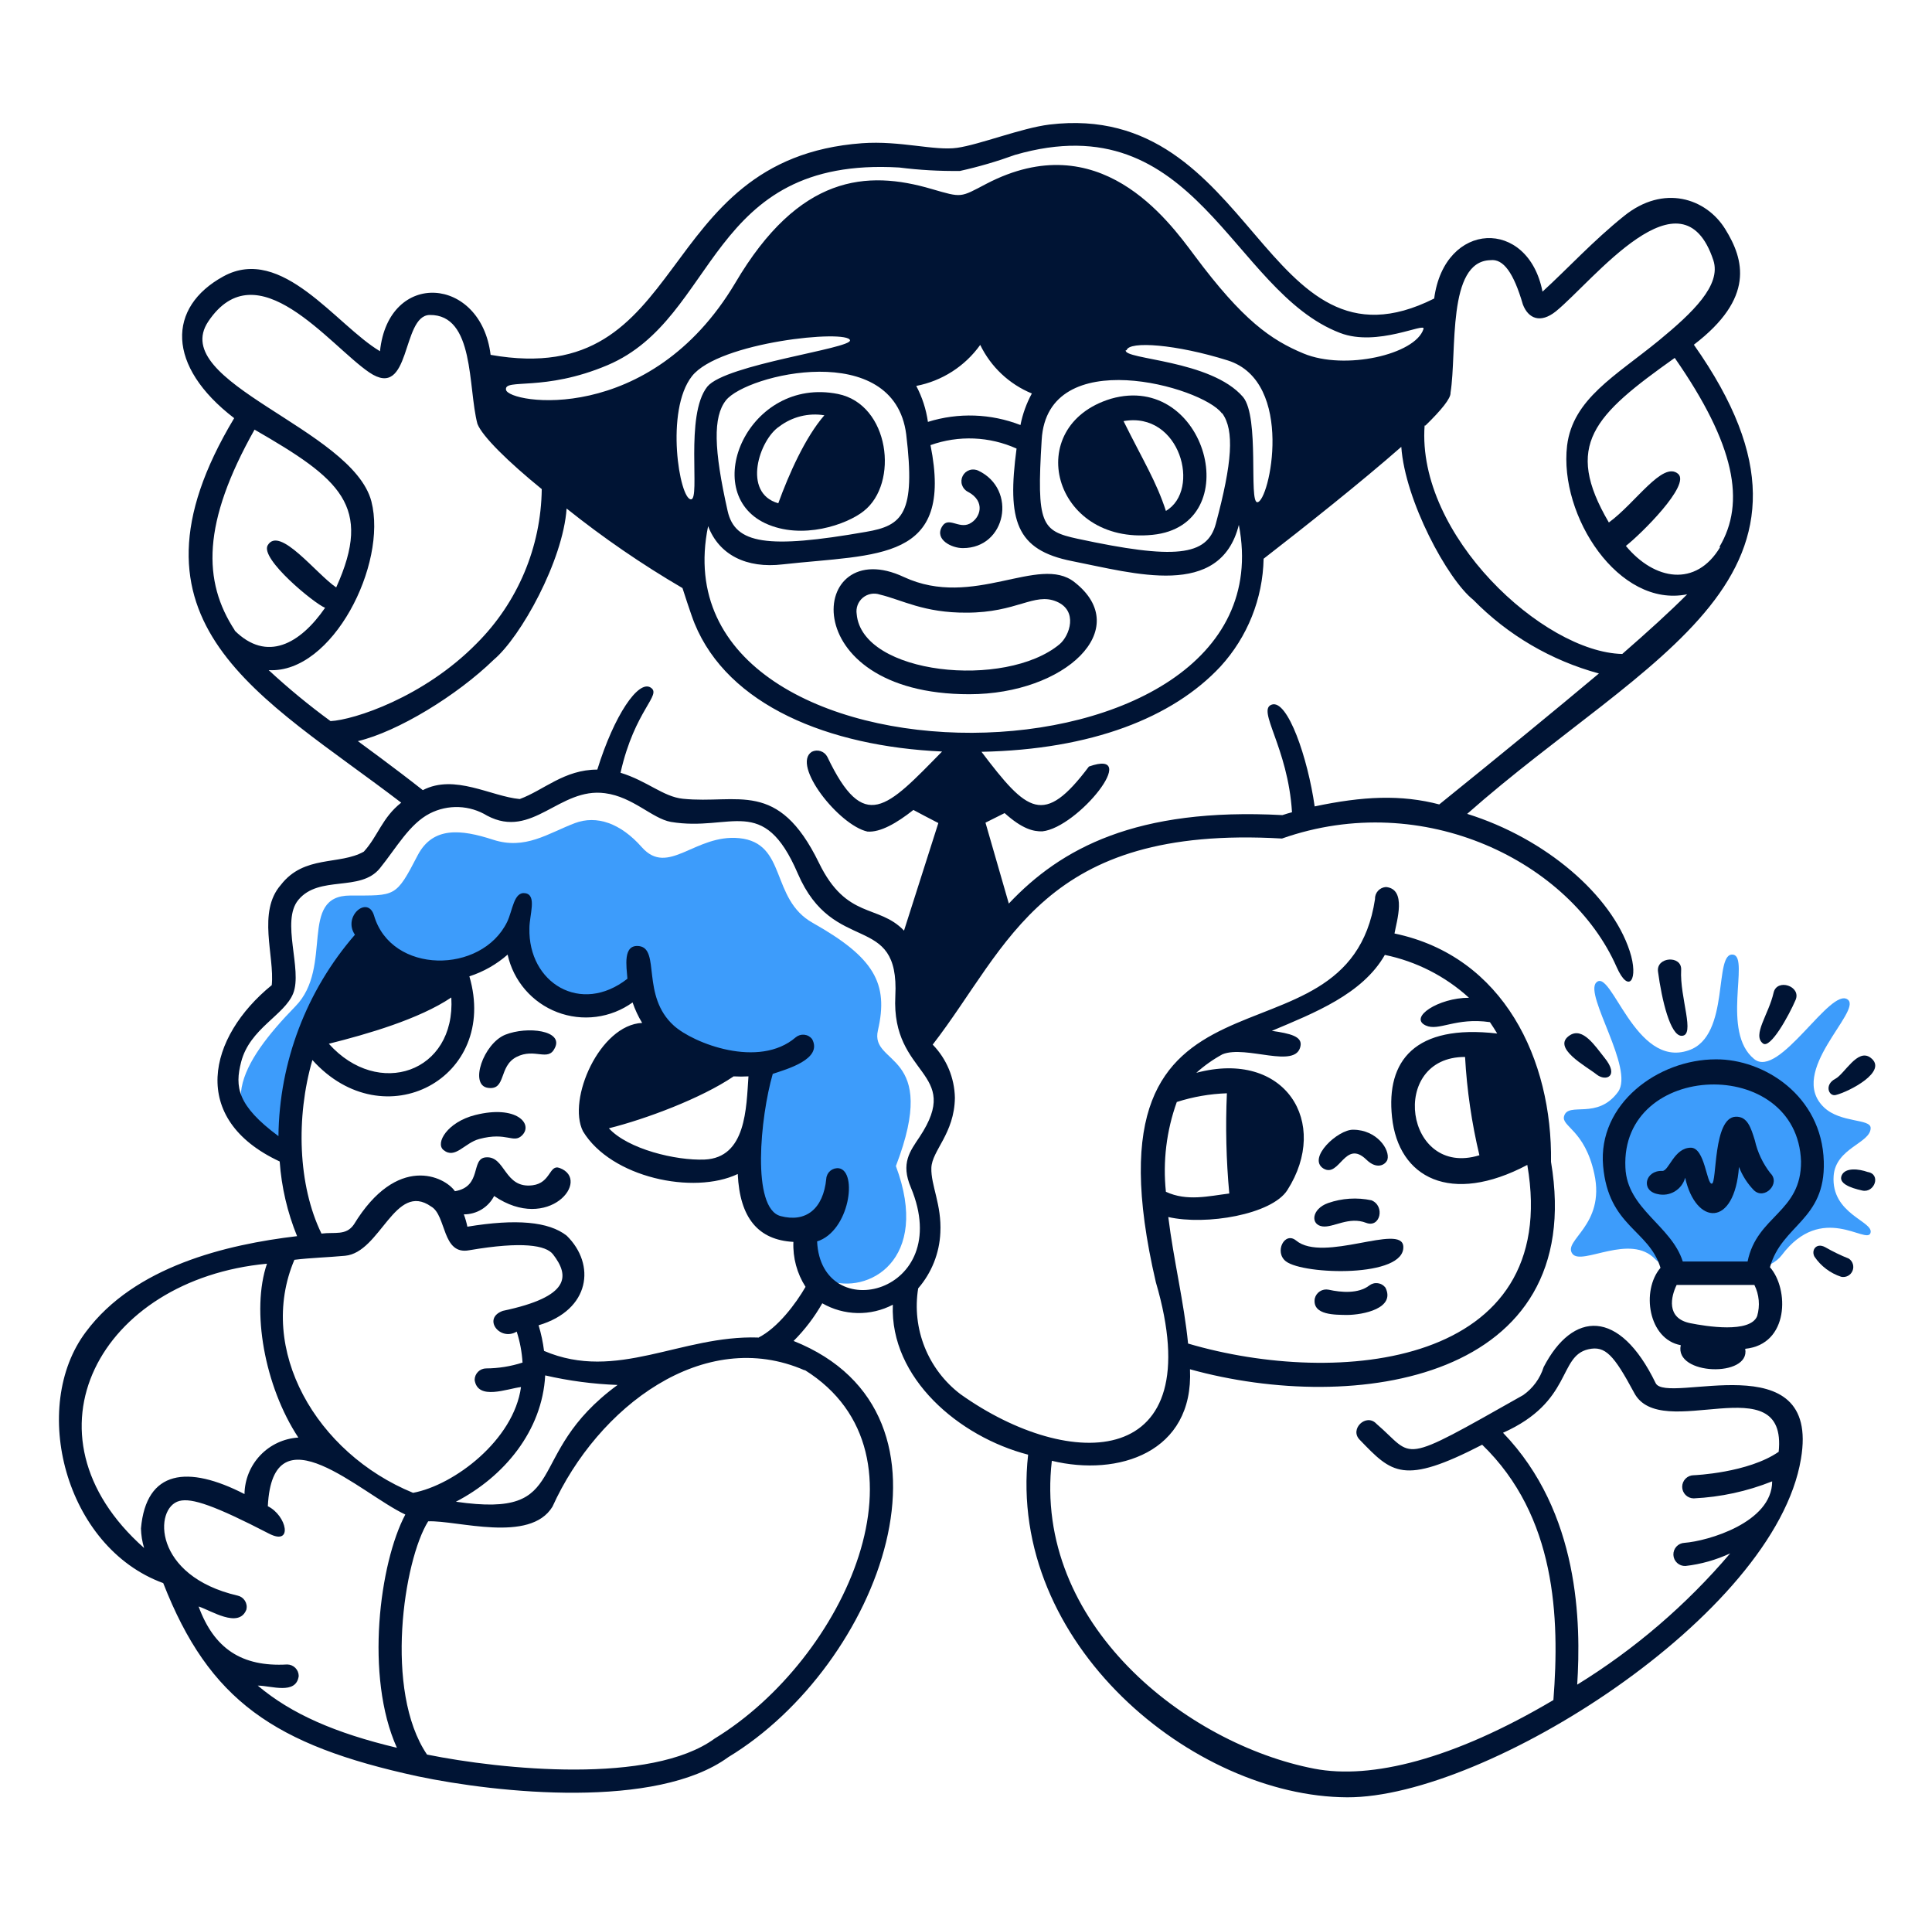 <svg width="156" height="155" viewBox="0 0 156 155" fill="none" xmlns="http://www.w3.org/2000/svg">
<path d="M70.888 83.182C71.768 79.383 70.587 77.299 65.623 74.504C62.172 72.567 63.577 68.05 59.686 67.664C56.127 67.317 53.95 70.806 51.819 68.39C50.105 66.452 48.175 65.788 46.415 66.452C44.238 67.278 42.416 68.637 39.807 67.788C37.197 66.939 34.951 66.722 33.731 69.038C31.948 72.481 31.948 72.288 28.288 72.296C24.042 72.296 26.976 78.055 23.849 81.244C19.495 85.706 16.708 90.307 23.641 93.063C23.71 93.063 23.71 82.147 30.002 76.604C33.183 78.65 37.877 79.646 41.629 75.392C42.625 79.499 44.871 82.07 51.256 80.155C52.191 81.961 53.648 83.443 55.439 84.407C57.23 85.371 59.269 85.773 61.292 85.559C61.045 91.813 58.914 99.625 64.766 99.386C64.959 100.197 65.082 102.713 66.812 103.354C70.077 104.566 75.188 101.741 72.339 94.136C75.929 84.795 70.216 86.069 70.888 83.182Z" fill="#3D9CFB"/>
<path d="M148.058 94.924C148.228 92.662 151.046 92.291 151.046 91.064C151.046 90.292 148.622 90.678 147.278 89.396C144.283 86.54 150.366 81.63 149.208 80.704C147.827 79.6 143.658 87.142 141.643 85.498C138.956 83.321 141.265 77.345 139.968 77.075C138.308 76.743 139.79 83.637 136.347 84.795C132.016 86.293 130.094 78.04 128.882 79.329C127.932 80.341 131.97 86.278 130.657 88.138C128.974 90.454 126.643 88.91 126.295 90.099C126.041 90.948 127.963 91.195 128.735 94.77C129.646 98.962 126.125 100.135 126.975 101.231C127.747 102.196 131.653 99.51 133.668 101.671C134.787 102.868 142.114 103.648 143.866 101.332C147.109 97.024 150.706 100.498 151.03 99.548C151.355 98.599 147.834 98.043 148.058 94.924Z" fill="#3D9CFB"/>
<path d="M133.876 78.434C134.185 80.75 134.872 83.621 135.783 83.621C136.926 83.621 135.621 80.533 135.745 78.302C135.814 77.098 133.722 77.229 133.876 78.434Z" fill="#001434"/>
<path d="M142.352 84.239C142.947 84.703 144.445 81.985 144.985 80.727C145.464 79.607 143.48 78.959 143.209 80.14C142.823 81.877 141.465 83.56 142.352 84.239Z" fill="#001434"/>
<path d="M129.561 85.397C128.789 84.432 127.816 82.919 126.774 83.567C125.191 84.563 128.14 86.115 128.905 86.733C129.669 87.35 130.773 86.887 129.561 85.397Z" fill="#001434"/>
<path d="M110.562 103.779C109.682 104.458 108.292 104.342 107.281 104.118C107.037 104.068 106.784 104.115 106.574 104.249C106.365 104.383 106.217 104.594 106.161 104.836C105.945 106.211 107.875 106.133 108.724 106.157C110.099 106.157 112.7 105.608 111.867 103.949C111.792 103.851 111.7 103.77 111.594 103.709C111.488 103.647 111.371 103.608 111.25 103.592C111.128 103.576 111.005 103.584 110.887 103.617C110.769 103.649 110.658 103.704 110.562 103.779Z" fill="#001434"/>
<path d="M150.806 94.615C150.111 94.368 149.015 94.229 148.714 94.877C148.413 95.526 149.386 95.897 150.374 96.113C151.362 96.329 151.91 94.793 150.806 94.615Z" fill="#001434"/>
<path d="M148.228 88.4C149.262 88.153 152.528 86.486 151.03 85.382C149.98 84.61 148.938 86.71 148.189 87.096C147.286 87.567 147.657 88.539 148.228 88.4Z" fill="#001434"/>
<path d="M138.547 85.521C133.868 85.521 128.997 89.126 129.445 94.136C129.885 99.031 133.135 99.255 134.077 102.35C132.494 104.203 133.104 108.125 135.714 108.596C135.165 111.036 141.357 111.229 140.917 108.889C144.476 108.534 144.46 104.049 142.916 102.304C143.866 98.861 147.409 98.521 147.263 93.766C147.108 88.439 142.407 85.49 138.547 85.521ZM141.882 106.249C141.318 107.654 137.752 107.075 136.478 106.82C134.494 106.419 134.934 104.643 135.382 103.732H141.658C142.047 104.513 142.127 105.412 141.882 106.249ZM141.11 101.841H135.876C134.957 98.93 131.375 97.61 131.244 94.26C130.834 85.636 145.14 85.166 145.425 93.766C145.449 97.888 141.866 98.12 141.11 101.841Z" fill="#001434"/>
<path d="M142.947 94.708C142.341 93.93 141.914 93.029 141.697 92.067C141.38 91.041 141.102 90.122 140.153 90.153C138.308 90.215 138.647 95.51 138.223 95.557C137.798 95.603 137.667 92.662 136.532 92.654C135.166 92.654 134.756 94.561 134.216 94.53C132.85 94.468 132.448 96.12 133.845 96.398C134.315 96.51 134.809 96.434 135.224 96.188C135.639 95.941 135.942 95.544 136.069 95.078C136.933 98.938 140.052 99.116 140.415 94.206C140.685 94.909 141.095 95.549 141.62 96.09C142.476 96.908 143.804 95.534 142.947 94.708Z" fill="#001434"/>
<path d="M38.379 90.014C36.125 90.577 35.129 92.284 35.808 92.839C36.75 93.611 37.491 92.276 38.696 91.951C40.942 91.349 41.452 92.353 42.154 91.658C43.081 90.74 41.699 89.18 38.379 90.014Z" fill="#001434"/>
<path d="M104.656 100.15C103.722 99.378 102.865 101.092 103.837 101.833C105.266 102.922 113.472 103.169 113.31 100.621C113.186 98.73 106.864 101.972 104.656 100.15Z" fill="#001434"/>
<path d="M93.068 43.176C100.726 42.404 97.438 29.975 89.702 32.191C82.484 34.391 84.993 44.002 93.068 43.176ZM94.141 41.246C93.369 38.868 92.296 37.17 90.721 33.997C95.291 33.179 97.005 39.571 94.141 41.246Z" fill="#001434"/>
<path d="M77.751 44.249C81.256 44.249 82.144 39.501 79.01 38.004C78.898 37.947 78.776 37.914 78.652 37.904C78.527 37.895 78.402 37.91 78.284 37.95C78.165 37.989 78.055 38.051 77.96 38.132C77.866 38.214 77.788 38.313 77.732 38.424C77.676 38.536 77.642 38.657 77.632 38.782C77.623 38.907 77.638 39.032 77.678 39.15C77.717 39.269 77.779 39.379 77.86 39.474C77.942 39.568 78.041 39.646 78.153 39.702C79.619 40.474 79.164 41.848 78.284 42.281C77.404 42.713 76.562 41.655 76.06 42.52C75.451 43.562 76.848 44.257 77.751 44.249Z" fill="#001434"/>
<path d="M78.268 56.045C85.989 56.045 91.593 50.78 86.76 46.997C83.889 44.728 78.6 49.198 72.98 46.581C65.314 42.983 63.94 56.053 78.268 56.045ZM71.05 48.001C72.834 48.426 74.601 49.483 78.052 49.46C82.113 49.46 83.503 47.816 85.294 48.557C87.085 49.298 86.367 51.328 85.556 52.008C81.187 55.644 69.606 54.478 69.174 49.576C69.135 49.332 69.16 49.083 69.246 48.852C69.333 48.621 69.477 48.416 69.666 48.257C69.855 48.099 70.082 47.992 70.324 47.947C70.567 47.902 70.817 47.921 71.05 48.001Z" fill="#001434"/>
<path d="M40.787 83.537C39.035 84.262 37.877 87.597 39.39 87.821C40.903 88.045 40.231 86.084 41.706 85.328C43.181 84.571 44.254 85.737 44.794 84.617C45.543 83.189 42.586 82.819 40.787 83.537Z" fill="#001434"/>
<path d="M61.786 42.242C64.766 43.632 68.394 42.335 69.73 41.269C72.609 39.03 71.837 32.638 67.653 31.804C60.443 30.369 56.413 39.702 61.786 42.242ZM62.928 34.429C63.442 34.04 64.029 33.76 64.654 33.604C65.279 33.449 65.929 33.422 66.564 33.526C65.02 35.294 63.693 38.289 62.843 40.629C59.894 39.795 61.315 35.487 62.928 34.429Z" fill="#001434"/>
<path d="M106.786 99.008C107.674 99.124 108.909 98.174 110.314 98.722C111.449 99.154 111.858 97.356 110.739 96.9C109.572 96.653 108.36 96.73 107.234 97.124C105.891 97.603 105.798 98.876 106.786 99.008Z" fill="#001434"/>
<path d="M149.285 101.609C148.626 101.346 147.987 101.036 147.371 100.683C146.637 100.289 146.228 100.953 146.514 101.455C147.033 102.219 147.79 102.789 148.668 103.076C148.852 103.115 149.044 103.088 149.211 103.001C149.377 102.914 149.508 102.771 149.581 102.597C149.654 102.424 149.665 102.231 149.611 102.05C149.557 101.87 149.442 101.714 149.285 101.609Z" fill="#001434"/>
<path d="M133.683 111.653C130.749 105.601 126.99 105.84 124.643 110.364C124.357 111.28 123.776 112.075 122.991 112.626C112.769 118.401 114.29 117.644 111.14 114.942C110.314 114.054 108.932 115.382 109.797 116.239C112.391 118.925 113.294 119.929 119.679 116.633C125.646 122.407 125.947 130.583 125.43 137.245C117.324 142.047 110.708 143.668 106.13 142.788C95.816 140.804 83.402 131.1 84.931 117.93C90.281 119.227 96.395 117.273 96.086 110.541C109.396 114.232 128.209 111.445 125.237 93.797C125.353 85.575 121.439 77.206 112.599 75.361C112.769 74.373 113.611 71.771 111.912 71.609C111.665 71.623 111.434 71.734 111.267 71.917C111.101 72.101 111.014 72.342 111.025 72.59C108.793 87.389 86.768 75.338 93.33 103.516C97.792 118.702 86.428 118.864 77.558 112.556C76.266 111.576 75.266 110.263 74.663 108.757C74.061 107.252 73.879 105.611 74.138 104.01C75.225 102.755 75.857 101.169 75.929 99.51C76.045 97.255 75.157 95.688 75.203 94.283C75.25 92.878 77.064 91.519 77.103 88.624C77.073 87.018 76.433 85.483 75.311 84.332C81.487 76.349 84.174 66.576 103.513 67.695C114.993 63.65 126.82 69.617 130.533 78.063C131.529 80.317 132.34 79.059 131.591 76.782C130.116 72.265 124.813 67.68 118.467 65.703C133.058 52.826 149.98 46.557 136.771 27.829C141.704 24.061 140.839 20.958 139.295 18.48C137.751 16.002 134.331 14.859 131.135 17.437C128.626 19.452 126.619 21.653 124.55 23.544C123.392 17.576 116.637 17.808 115.803 24.1C101.977 31.048 101.374 8.05 84.73 10.057C82.483 10.335 79.118 11.671 77.288 11.933C75.458 12.195 72.694 11.339 69.606 11.562C52.499 12.821 55.903 31.526 39.614 28.647C38.842 22.286 31.369 21.745 30.682 28.354C27.146 26.254 22.769 19.73 18.044 22.309C13.497 24.795 13.412 29.543 18.909 33.758C8.95 50.348 21.178 56.215 32.396 64.8C30.852 66.012 30.52 67.502 29.377 68.753C27.408 69.864 24.56 69 22.676 71.439C20.761 73.624 22.182 77.183 21.943 79.53C16.786 83.722 15.218 90.338 22.583 93.766C22.73 95.837 23.204 97.872 23.988 99.795C18.268 100.467 10.864 102.242 6.942 107.515C2.372 113.56 5.229 124.909 13.18 127.804C16.894 137.292 22.136 140.881 33.708 143.398C40.239 144.772 53.008 146.085 58.806 141.854C71.011 134.474 78.816 114.139 64.079 108.256C64.984 107.352 65.763 106.328 66.395 105.215C67.258 105.711 68.233 105.982 69.229 106.002C70.224 106.022 71.209 105.791 72.092 105.33C71.853 111.259 77.442 115.992 83.016 117.436C81.31 132.706 96.349 145.042 108.778 145.097C119.972 145.143 143.318 130.428 145.417 117.783C147.039 108.28 134.54 113.46 133.683 111.653ZM98.711 85.112C100.626 84.34 104.663 86.355 105.011 84.44C105.157 83.668 104.185 83.436 102.695 83.22C106.122 81.776 110.013 80.256 111.82 77.09C114.354 77.612 116.7 78.807 118.613 80.549C116.158 80.549 113.719 82.139 115.124 82.788C116.182 83.274 117.525 82.116 120.304 82.518C120.505 82.819 120.705 83.12 120.891 83.436C114.236 82.664 111.912 85.644 112.399 90.184C112.916 95.101 117.147 97.309 123.323 94.044C126.133 110.341 108.029 112.031 95.932 108.465C95.608 105.168 94.751 101.656 94.334 98.251C97.375 98.946 102.687 98.05 103.945 96.082C107.427 90.631 103.768 84.702 96.596 86.609C97.24 86.029 97.95 85.527 98.711 85.112ZM119.455 93.264C113.433 95.124 112.09 85.305 118.297 85.328C118.445 88.002 118.833 90.659 119.455 93.264ZM94.141 96.213C93.885 93.761 94.186 91.283 95.021 88.964C96.33 88.543 97.692 88.307 99.066 88.261C98.946 90.96 99.011 93.663 99.259 96.352C97.607 96.553 95.855 97.008 94.141 96.213ZM55.795 40.312C54.861 40.312 53.688 33.148 55.872 30.369C58.057 27.589 68.487 26.578 68.634 27.474C68.742 28.145 58.597 29.411 57.115 31.21C55.27 33.526 56.575 40.32 55.795 40.312ZM73.173 35.07C73.945 41.47 72.887 42.435 69.923 42.937C61.956 44.334 59.346 43.91 58.752 41.246C57.633 36.267 57.563 33.657 58.613 32.322C60.273 30.214 72.193 27.35 73.173 35.07ZM57.177 42.474C58.057 44.79 60.265 45.909 63.199 45.562C70.919 44.705 77.025 45.369 75.134 35.935C77.399 35.127 79.889 35.226 82.082 36.213C81.31 42.018 82.02 44.404 86.567 45.299C91.57 46.28 98.526 48.387 100.031 42.373C104.347 64.615 52.576 64.862 57.177 42.474ZM73.984 31.156C76.066 30.755 77.915 29.57 79.148 27.844C80.008 29.62 81.492 31.016 83.317 31.766C82.883 32.563 82.573 33.422 82.398 34.313C80.009 33.383 77.373 33.293 74.925 34.059C74.782 33.044 74.463 32.062 73.984 31.156ZM98.688 33.364C99.684 34.738 99.499 37.347 98.171 42.288C97.468 44.905 94.859 45.183 87.007 43.493C84.089 42.86 83.688 42.358 84.112 35.495C84.576 27.697 97.074 31.21 98.657 33.364H98.688ZM90.968 28.276C91.161 27.504 94.998 27.798 99.128 29.095C104.609 30.816 102.502 40.544 101.521 40.544C100.819 40.544 101.722 33.688 100.371 32.051C97.777 29.033 90.713 29.041 90.898 28.276H90.968ZM116.266 64.954C113.117 64.121 110.029 64.283 106.153 65.101C105.597 61.179 103.976 56.478 102.702 56.879C101.428 57.281 103.999 60.299 104.323 65.572C104.053 65.649 103.783 65.719 103.551 65.804C91.732 65.171 85.649 68.498 81.457 72.945L79.573 66.414L81.117 65.641C82.545 66.923 83.433 67.132 84.159 67.116C87.054 66.815 92.218 60.361 87.926 61.882C84.267 66.753 82.947 65.564 79.249 60.693C88.119 60.515 94.689 57.945 98.549 53.807C100.728 51.426 101.966 48.333 102.031 45.106C105.289 42.582 109.897 38.93 113.148 36.074C113.449 40.405 116.869 46.766 118.961 48.426C121.754 51.274 125.255 53.325 129.105 54.37C125.608 57.304 121.331 60.809 116.197 64.954H116.266ZM138.902 44.157C136.941 47.445 133.583 46.851 131.282 44.072C132.479 43.138 136.539 39.139 135.497 38.251C134.254 37.193 132.069 40.605 129.908 42.18C126.233 35.919 128.703 33.526 135.227 28.894C140.106 35.904 140.971 40.567 138.832 44.157H138.902ZM115.101 34.352C116.375 33.109 117.162 32.152 117.123 31.704C117.656 28.408 116.815 21.089 120.343 21.004C121.385 20.873 122.219 22.015 122.967 24.586C123.408 25.729 124.388 26.13 125.631 25.134C128.642 22.679 135.806 13.346 138.346 21.012C139.002 23.019 136.694 25.227 133.945 27.489C130.456 30.345 126.997 32.198 126.534 35.981C125.87 41.655 130.718 49.105 136.231 47.978C134.841 49.375 133.081 50.973 130.989 52.795C124.612 52.656 114.383 43.199 115.031 34.352H115.101ZM49.071 29.473C58.026 25.667 57.077 12.605 72.609 13.523C74.235 13.728 75.873 13.821 77.512 13.801C79.02 13.466 80.506 13.032 81.959 12.504C96.627 8.258 99.406 23.521 108.207 26.879C111.218 28.037 115.155 25.968 114.939 26.562C114.282 28.624 108.585 29.921 105.258 28.539C102.625 27.443 100.355 25.868 96.457 20.634C94.264 17.692 88.737 10.103 79.65 14.836C77.504 15.963 77.697 15.971 75.234 15.26C69.992 13.716 64.519 14.102 59.37 22.841C52.468 34.445 41.042 32.584 40.857 31.465C40.702 30.515 43.922 31.658 49.071 29.473ZM18.963 50.896C16.353 46.92 16.315 42.219 20.553 34.684C27.455 38.66 30.134 40.829 27.146 47.422C25.548 46.349 22.568 42.412 21.618 44.018C20.97 45.114 25.401 48.742 26.25 49.067C24.235 51.985 21.541 53.49 18.939 50.896H18.963ZM21.719 54.1C26.853 54.37 31.292 45.546 29.987 40.474C28.443 34.599 13.52 30.878 16.817 25.953C20.754 20.085 26.59 27.867 29.809 30.06C33.214 32.376 32.396 25.482 34.688 25.428C38.34 25.374 37.776 31.279 38.548 34.213C38.934 35.224 41.057 37.301 43.744 39.486C43.687 44.167 41.8 48.639 38.487 51.946C34.218 56.292 28.574 58.122 26.69 58.215C24.947 56.941 23.28 55.567 21.696 54.1H21.719ZM28.914 59.828C32.133 59.056 36.889 56.154 39.869 53.259C42.046 51.429 45.458 45.276 45.751 41.053C48.711 43.418 51.838 45.565 55.108 47.476C55.108 47.476 55.795 49.63 56.081 50.325C58.783 56.941 66.889 60.253 76.068 60.67C71.598 65.232 69.776 67.332 66.804 61.102C66.69 60.882 66.494 60.716 66.259 60.639C66.023 60.563 65.767 60.582 65.546 60.693C63.894 61.758 67.738 66.622 70.039 67.132C71.081 67.216 72.416 66.444 73.752 65.387C74.254 65.657 75.026 66.066 75.767 66.444L72.995 75.129C70.927 72.968 68.363 74.265 66.125 69.656C62.813 62.862 59.57 64.939 55.139 64.484C53.549 64.321 52.267 63.048 50.105 62.384C51.256 57.265 53.502 56.092 52.522 55.497C51.541 54.903 49.604 57.705 48.23 62.129C45.558 62.129 43.914 63.789 41.968 64.507C39.653 64.298 36.711 62.453 34.14 63.789C31.84 61.974 29.13 60.006 28.891 59.828H28.914ZM23.795 101.702C25.1 101.54 26.467 101.509 27.864 101.378C30.728 101.115 31.886 95.348 34.812 97.402C36.07 98.12 35.669 101.362 37.9 100.93C42.192 100.197 44.076 100.536 44.647 101.254C46.006 103.007 46.068 104.674 40.602 105.825C38.911 106.434 40.378 108.31 41.721 107.5C41.983 108.31 42.141 109.151 42.192 110.001C41.244 110.307 40.255 110.466 39.259 110.472C39.011 110.472 38.773 110.57 38.598 110.746C38.423 110.921 38.325 111.158 38.325 111.406C38.572 113.089 40.965 112.101 42.069 111.977C41.482 116.262 36.665 119.898 33.353 120.516C25.525 117.312 20.707 108.92 23.772 101.702H23.795ZM44.022 111.036C45.941 111.477 47.898 111.735 49.866 111.808C42.053 117.52 46.353 122.616 36.812 121.234C40.702 119.219 43.783 115.513 44.022 111.036ZM11.382 123.388C11.394 123.924 11.48 124.457 11.636 124.97C1.237 115.76 8.101 103.277 21.557 102.019C20.267 105.778 21.356 111.908 24.089 116.054C22.922 116.126 21.826 116.636 21.02 117.482C20.214 118.328 19.758 119.448 19.742 120.616C15.164 118.262 11.798 118.655 11.382 123.395V123.388ZM20.823 136.079C21.881 136.079 23.911 136.851 24.12 135.307C24.12 135.06 24.021 134.822 23.846 134.647C23.671 134.472 23.433 134.373 23.186 134.373C19.518 134.582 17.287 133.092 16.037 129.695C16.979 129.973 19.287 131.525 19.897 129.934C19.924 129.815 19.928 129.691 19.907 129.57C19.887 129.449 19.843 129.333 19.777 129.229C19.712 129.125 19.627 129.035 19.527 128.964C19.427 128.893 19.314 128.842 19.194 128.815C12.339 127.232 12.408 121.712 14.485 121.172C15.489 120.91 17.349 121.55 21.726 123.812C23.687 124.824 23.155 122.353 21.626 121.597C22.02 113.606 29.145 120.601 32.727 122.268C30.651 126.175 29.447 135.338 32.048 141.098C27.084 139.916 23.533 138.372 20.823 136.087V136.079ZM64.982 110.603C75.79 117.351 68.217 133.949 57.702 140.356C52.607 144.085 40.502 142.865 34.48 141.646C30.998 136.512 32.596 125.974 34.573 122.816C36.889 122.716 42.794 124.615 44.609 121.635C48.268 113.568 56.837 107.067 64.974 110.626L64.982 110.603ZM61.207 107.978C54.984 107.778 49.804 111.568 43.929 109.059C43.842 108.358 43.695 107.666 43.489 106.99C47.674 105.747 48.121 102.073 45.759 99.757C44.308 98.614 41.675 98.382 37.738 99.031C37.669 98.692 37.574 98.359 37.452 98.035C37.957 98.038 38.453 97.901 38.885 97.64C39.317 97.378 39.668 97.002 39.9 96.553C44.292 99.548 47.782 95.256 45.188 94.291C44.339 93.974 44.493 95.495 43.003 95.688C40.687 95.981 40.826 93.287 39.22 93.434C37.985 93.542 38.958 95.788 36.734 96.167C35.901 94.962 32.064 93.125 28.574 98.853C27.941 99.772 27.03 99.448 25.957 99.587C24.05 95.68 23.888 90.184 25.224 85.575C31.006 91.998 40.309 87.034 37.9 78.82C39.038 78.452 40.089 77.855 40.988 77.067C41.219 78.113 41.706 79.085 42.405 79.896C43.104 80.707 43.993 81.332 44.994 81.714C45.994 82.097 47.073 82.225 48.135 82.088C49.197 81.951 50.208 81.552 51.078 80.927C51.275 81.504 51.534 82.058 51.85 82.579C48.422 82.742 45.782 88.755 47.071 91.326C49.341 95.078 56.011 96.475 59.57 94.777C59.732 98.328 61.222 100.104 64.063 100.258C64.01 101.54 64.352 102.807 65.044 103.887C64.287 105.199 62.805 107.214 61.207 108.002V107.978ZM26.552 84.262C29.64 83.49 33.839 82.278 36.441 80.526C36.804 86.594 30.535 88.717 26.552 84.262ZM59.238 86.895C59.637 86.918 60.036 86.918 60.435 86.895C60.257 89.435 60.257 93.472 56.884 93.611C54.568 93.704 50.708 92.77 49.164 91.087C52.136 90.346 56.621 88.671 59.238 86.895ZM65.978 100.22C68.603 99.386 69.267 94.561 67.738 94.314C67.616 94.299 67.492 94.309 67.374 94.343C67.256 94.377 67.146 94.435 67.05 94.513C66.955 94.591 66.877 94.687 66.82 94.796C66.763 94.906 66.728 95.025 66.719 95.148C66.48 97.61 65.059 98.714 63.029 98.174C60.659 97.541 61.392 90.168 62.396 86.694C63.508 86.316 66.464 85.513 65.569 83.876C65.492 83.78 65.396 83.7 65.287 83.64C65.179 83.581 65.059 83.545 64.936 83.532C64.813 83.52 64.689 83.533 64.571 83.569C64.453 83.606 64.343 83.666 64.249 83.745C61.276 86.3 55.98 84.224 54.406 82.796C51.758 80.402 53.325 76.62 51.619 76.38C50.26 76.203 50.592 78.04 50.661 79.013C46.902 81.962 42.64 79.352 42.748 74.936C42.748 73.871 43.366 72.273 42.424 72.111C41.482 71.949 41.405 73.485 40.949 74.427C38.873 78.665 31.6 78.665 30.203 73.918C29.709 72.242 27.64 73.979 28.659 75.462C24.738 79.978 22.55 85.74 22.483 91.72C19.163 89.257 18.947 87.744 19.472 85.729C20.167 83.027 22.962 81.969 23.672 80.202C24.444 78.264 22.661 74.381 24.089 72.651C25.764 70.621 29.099 72.041 30.674 70.096C31.994 68.467 33.052 66.522 34.704 65.672C35.426 65.302 36.232 65.124 37.043 65.155C37.854 65.186 38.644 65.426 39.336 65.85C42.995 67.788 45.165 63.534 48.855 64.036C51.109 64.329 52.653 66.074 54.166 66.352C59.045 67.17 61.624 64.036 64.411 70.505C67.306 77.245 72.648 73.516 72.293 80.418C71.961 86.926 77.782 86.455 74.254 91.782C73.482 92.94 72.71 93.905 73.551 95.873C77.133 104.474 66.294 107.114 65.978 100.22ZM143.619 117.204C141.156 118.91 136.81 119.095 136.763 119.095C136.516 119.095 136.278 119.194 136.103 119.369C135.928 119.544 135.829 119.782 135.829 120.029C135.829 120.277 135.928 120.515 136.103 120.69C136.278 120.865 136.516 120.964 136.763 120.964C138.935 120.861 141.075 120.396 143.094 119.589C143.094 122.917 137.883 124.414 136.014 124.553C135.767 124.564 135.533 124.672 135.365 124.854C135.197 125.037 135.109 125.278 135.119 125.526C135.129 125.774 135.237 126.007 135.42 126.175C135.602 126.343 135.844 126.432 136.092 126.422C137.343 126.279 138.563 125.935 139.705 125.403C136.168 129.562 132 133.139 127.352 136.002C127.661 131.077 127.569 122.106 121.362 115.668C126.982 113.159 125.801 109.492 128.248 108.928C129.622 108.611 130.317 109.407 131.938 112.417C134.084 116.586 144.36 110.101 143.619 117.219V117.204Z" fill="#001434"/>
<path d="M106.864 94.337C108.168 95.109 108.593 91.936 110.33 93.619C111.179 94.453 111.874 94.036 112.028 93.619C112.26 92.809 111.164 91.21 109.272 91.203C108.045 91.164 105.52 93.496 106.864 94.337Z" fill="#001434"/>
</svg>
